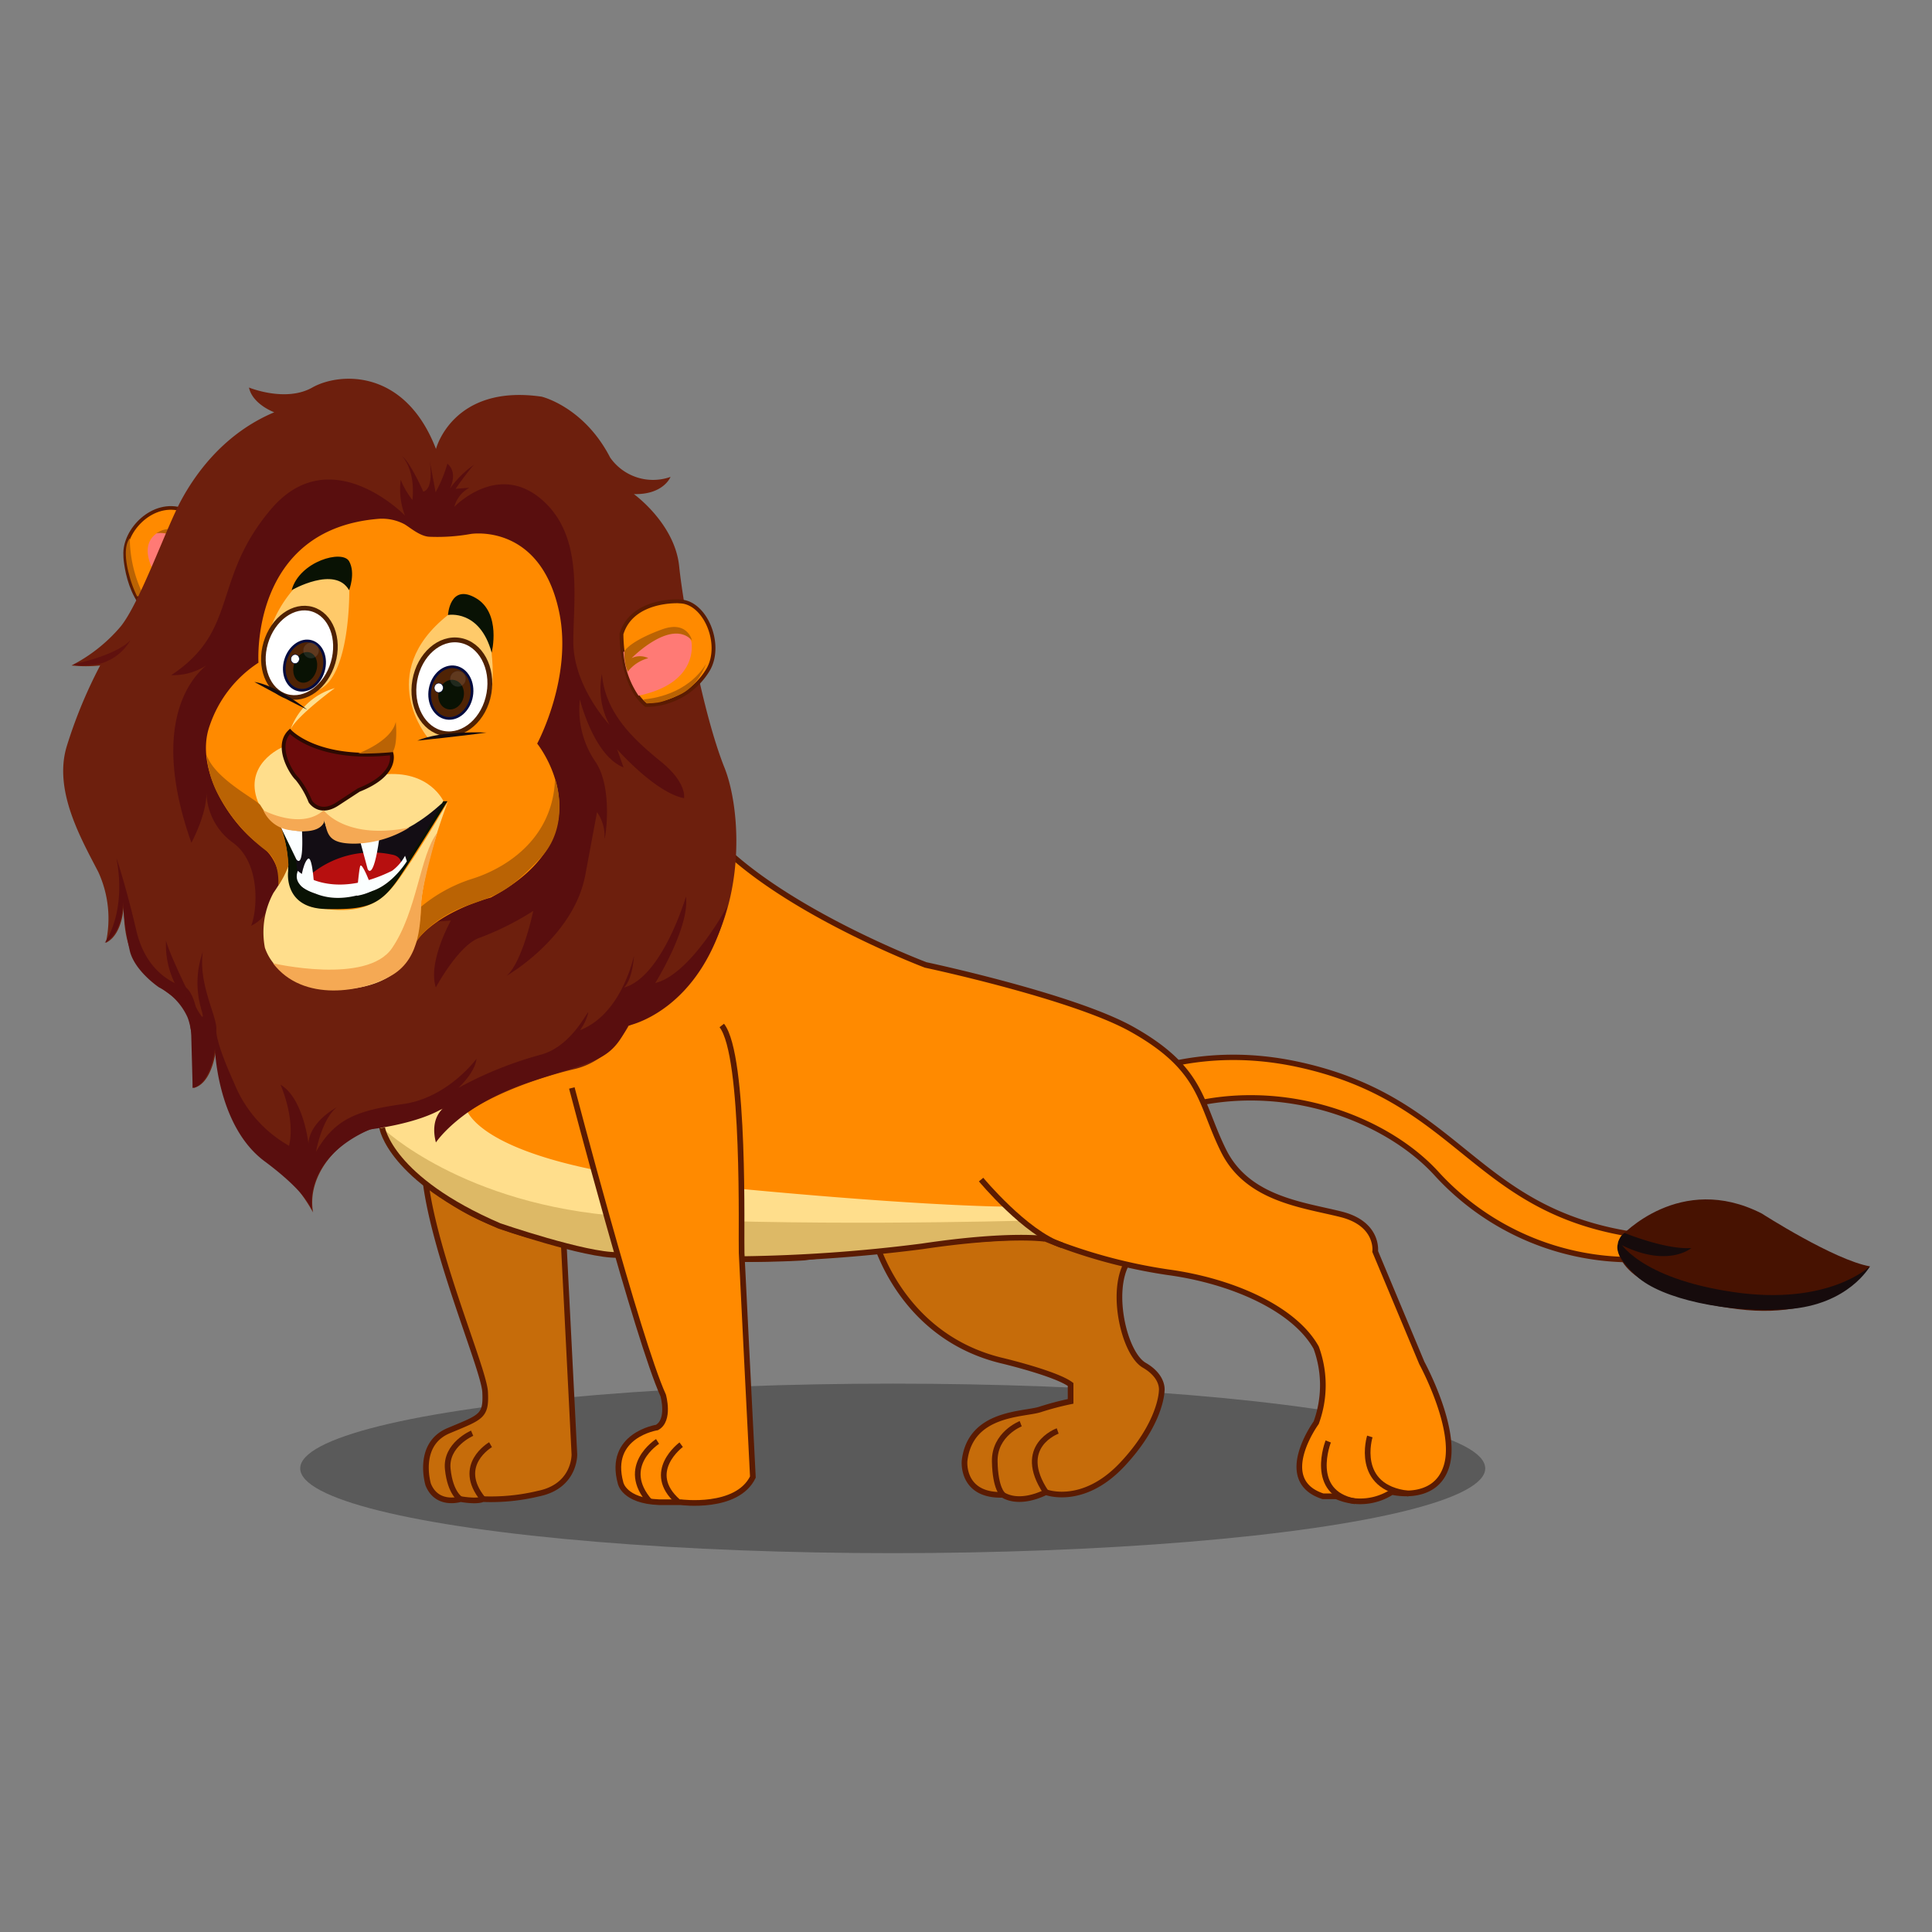 <svg id="Layer_1" data-name="Layer 1" xmlns="http://www.w3.org/2000/svg" viewBox="0 0 256 256"><rect x="0" y="0" width="256" height="256" fill="#808080" stroke="none"/><defs><style>.cls-1{opacity:0.3;}.cls-10,.cls-2,.cls-27,.cls-4,.cls-5{fill:#ff8a00;}.cls-2,.cls-27,.cls-29,.cls-3,.cls-4,.cls-5{stroke:#5b1b02;}.cls-14,.cls-18,.cls-19,.cls-2,.cls-20,.cls-21,.cls-22,.cls-23,.cls-27,.cls-29,.cls-3,.cls-4,.cls-5{stroke-miterlimit:10;}.cls-2{stroke-width:0.71px;}.cls-3{fill:#c66c0a;}.cls-29,.cls-3,.cls-4{stroke-width:0.75px;}.cls-5{stroke-width:0.48px;}.cls-6{fill:#ff7a75;}.cls-7{fill:#ba6304;}.cls-8{fill:#6d1f0d;}.cls-9{fill:#590e0e;}.cls-11,.cls-15{fill:#ffde8c;}.cls-12{fill:#fbffff;}.cls-13{fill:#130d14;}.cls-14{fill:#6b0a0a;stroke:#2d0901;stroke-width:0.5px;}.cls-15{opacity:0.76;}.cls-16{fill:#091204;}.cls-17{fill:#b70f0f;}.cls-18,.cls-19,.cls-21,.cls-22,.cls-23{fill:#fff;}.cls-18,.cls-19{stroke:#4f2102;}.cls-18{stroke-width:0.64px;}.cls-19{stroke-width:0.61px;}.cls-20{fill:#4f2305;stroke-width:0.35px;}.cls-20,.cls-21,.cls-22,.cls-23{stroke:#020b3f;}.cls-21{stroke-width:0.07px;}.cls-22{stroke-width:0.12px;opacity:0.1;}.cls-23{stroke-width:0.07px;}.cls-24{fill:#160b0c;}.cls-25{fill:#60110e;}.cls-26{fill:#f5a954;}.cls-27{stroke-width:0.51px;}.cls-28{fill:#ddb966;}.cls-29{fill:none;}.cls-30{fill:#471201;}</style></defs><ellipse class="cls-1" cx="118.29" cy="194.57" rx="78.51" ry="11.23"/><path class="cls-2" d="M133.82,153.56S148.2,136,171.81,141s23.35,22,50.78,23.16l-.62,2.27a35,35,0,0,1-31.65-10.95c-10.07-11-35.75-17-52.07,4l-3.32.61-3-4.63Z"/><path class="cls-3" d="M115.84,163.91s3.23,13.18,17.08,16.42c0,0,7,1.67,8.94,3.12v2.24a38.27,38.27,0,0,0-4.05,1.07c-2.19.71-9.24.35-10,6.81,0,0-.47,4.68,5.09,4.5,0,0,1.9,1.48,5.69-.35,0,0,4.86,1.89,10.07-3.62s5.27-9.77,5.27-9.77.35-1.89-2.31-3.43-4.56-9.78-2.25-13.63-1.23-7.49-1.23-7.49l-15.59-2.9-10.94,1.49Z"/><path class="cls-3" d="M74.5,160.89l1.61,31.83s.11,4.2-4.75,5.19a26.92,26.92,0,0,1-7.4.73s-.57.39-2.93,0c0,0-3.11,1-4.29-1.93,0,0-1.63-5.32,2.71-7.14s5-1.88,4.83-5.13-7.64-20.21-8.08-30Z"/><path class="cls-4" d="M47.72,138.35s-.51,14.19,14.41,22.21,44.36,6.08,44.36,6.08,27.81-3.57,32-2.51a70.28,70.28,0,0,0,16.22,4.44c8.59,1.16,16.8,4.83,19.69,10a14.42,14.42,0,0,1,0,9.95s-5.58,7.65.91,9.75h1.62a.71.71,0,0,1,.32.07,7.74,7.74,0,0,0,7.19-.65s5.8,1.44,7.25-3.48-3.29-13.61-3.29-13.61l-6.18-14.77s.49-3.67-4.53-4.93-12.36-2-15.55-8.4-2.67-10.8-12.16-16.12c-7.82-4.38-27.32-8.52-27.32-8.52s-22.86-8.62-30.26-19.55C92.36,108.35,47.55,130.36,47.72,138.35Z"/><path class="cls-5" d="M22,82.24s4.61-3.76,6.62-7.21c0,0,.62-5.73-4.4-7.46-3.9-1.34-7.82,2.63-7.63,6C16.54,73.53,16.9,81.15,22,82.24Z"/><path class="cls-6" d="M21,70.51s3.92-1.63,6.6,5.72a11,11,0,0,1-5.11,2.58S17.07,72.88,21,70.51Z"/><path class="cls-7" d="M20.71,70.67s4.15-.92,5.67,5.53a4.88,4.88,0,0,0,.9-.71,31.82,31.82,0,0,0-1.61-3.18C25.15,71.49,23.18,69,20.71,70.67Z"/><path class="cls-7" d="M17.2,71.32a17.11,17.11,0,0,0,1.69,7.3l-.71.42a14,14,0,0,1-1.07-2.89S16.07,72.75,17.2,71.32Z"/><path class="cls-8" d="M57.77,59.49s2.21-8.64,14-6.93c0,0,5.6,1.32,9.08,8.07a6.93,6.93,0,0,0,8,2.56s-.92,2.38-4.86,2.28c0,0,5.41,3.88,6,9.54s3.15,19.58,6,26.69,3.5,27-12.69,34.22c0,0-2.3,4.56-7.1,5.72,0,0-14.29,3.12-18.34,9.75,0,0-.74-3,1.12-4.64,0,0-2.46,1.92-7.87,2.48s-10.6,6.07-9.62,11.42c0,0-2.77-5.09-5.89-6.53s-7.18-10.74-7-16.45,1.14,5.44-2.92,6.49c0,0,.76-9-1.9-11.4s-7.73-3.84-7.35-13.26c0,0,0,4.29-2.41,5.43a14.79,14.79,0,0,0-1-9.4c-2.28-4.4-5.95-10.78-4.18-16.63a63.07,63.07,0,0,1,4.43-10.72,18.15,18.15,0,0,1-3.8,0A21.17,21.17,0,0,0,16,83C18.57,79.8,22,70,24,66.3s5.8-8.92,12.34-11.67c0,0-2.88-1.05-3.35-3.28,0,0,4.86,2,8.39,0S53.63,48.75,57.77,59.49Z"/><path class="cls-9" d="M53.66,68.31s-9.85-10.14-17.74-.85-4.22,16.05-13.23,22a8.05,8.05,0,0,0,5.21-1.69S18.75,93,25.36,111.67c0,0,2-3.66,2-6.62a8.41,8.41,0,0,0,3.52,6.62c3.66,2.68,3.24,8.87,2.4,11a4.83,4.83,0,0,0,2.67-3.52l15.35,3.52,8.45-.7s-3.1,5.49-2,8.87c0,0,3.09-5.77,5.91-6.62a37.88,37.88,0,0,0,7-3.52s-1.41,6.76-3.52,8.59c0,0,8.87-5.07,10.42-13.37l1.55-8.31h0a5.53,5.53,0,0,1,1,3.24c-.14,1.69,1.41-6.2-1.27-10a12.18,12.18,0,0,1-2-8.17s1.83,7.47,5.78,9l-.85-2.4s5.07,5.77,8.87,6.48c0,0,.42-2-3-4.79s-7.46-6.33-7.88-11.68a10.11,10.11,0,0,0,1,6.75s-4.79-5.06-4.79-11,1.41-14.22-4.37-19-11.4,1.12-11.4,1.12a4,4,0,0,1,2-2.53l-1.83.14s1.37-2,2.43-3.19a13.5,13.5,0,0,0-4.08,4.59s2.53-3,.56-4.74a17.51,17.51,0,0,1-1.56,3.79L56.93,61s.65,3.72-.84,4.15c0,0-1.7-3.87-2.82-4.71,0,0,1.8,1.72,1.38,5.81a10.62,10.62,0,0,1-1.55-2.68A9.61,9.61,0,0,0,53.66,68.31Z"/><path class="cls-10" d="M34.25,87.81s-1.18-17.74,16-19.07a6.38,6.38,0,0,1,3.34.72c.75.44,2,1.56,3.24,1.66a25,25,0,0,0,5.56-.37s9.27-1.52,11.72,10.44c1.77,8.65-2.93,17.34-2.93,17.34s9.67,12-6.15,20.4c0,0-8.8,2.23-10.85,7.52L39,124.12l-2-6.23a6.35,6.35,0,0,0-2.76-6.08c-3.47-2.49-8.61-9.81-6.43-15.73A16.1,16.1,0,0,1,34.25,87.81Z"/><path class="cls-11" d="M38.22,114.69s-.48,5,3.69,5.6,7.68.64,10.73-3.52,6.72-10.57,6.72-10.57-3.52,9-3.68,15-3.52,10.09-12,9.93c0,0-6.82-.43-8.58-5.55a10.93,10.93,0,0,1,1.14-7.28A18.48,18.48,0,0,0,38.22,114.69Z"/><path class="cls-12" d="M39.77,111.47s2.7,2,9.21,1.18S55,108.43,55,108.43H43.46l-4.14.32Z"/><path class="cls-13" d="M38.1,111.47l.51,4.67,2.13,3.14h5.87l4.43-1,2.87-3.64s4.35-6.77,4.88-8.15l-2.06-.34-11,.34S37.09,107.55,38.1,111.47Z"/><path class="cls-11" d="M37.34,99.05s-5.1,2.18-3.18,7.15,7.6,4.39,8.76,2.76v-2s-.58,4,2.69,4.42,7.79-.12,13.18-5.16c0,0-1.85-4.26-8.09-3.59l-8.84-1Z"/><path class="cls-14" d="M38.42,96.91s3.66,4,13.44,2.9c0,0,1,2.77-4.32,4.87l-2.8,1.83c-2.43,1.61-3.62-.31-3.62-.31a11.71,11.71,0,0,0-1.74-3C38.61,102.51,36.37,98.86,38.42,96.91Z"/><path class="cls-15" d="M56.7,97.77s-7.16-8.49,2.66-16.28c0,0,4.82-1.67,5.51,2.9C66.64,96,62.39,95.26,61.06,97.26Z"/><path class="cls-16" d="M59.36,81.49s4.21-.79,5.79,5c0,0,1.32-5.27-2.11-7.25S59.36,81.49,59.36,81.49Z"/><path class="cls-15" d="M34.89,88.51a16.34,16.34,0,0,1,4-10.44c4.19-4.72,7.39.13,7.39.13s.18,11.26-4,13.18Z"/><path class="cls-11" d="M61.65,146.52s.49,7.39,29.84,10.36,41.55,3,41.55,3l5.41,4.3a101.22,101.22,0,0,0-15,.6c-9.06,1-20.94,2.47-25.31,2.11s-20.11-.57-25.6-2.55c0,0-12.18-2.38-19.78-11.14A10.34,10.34,0,0,1,50,148l5.06-.5Z"/><path class="cls-16" d="M46.26,78.2s.89-2.25,0-3.83-6.57,0-7.62,3.83C38.64,78.2,44.38,74.9,46.26,78.2Z"/><path class="cls-17" d="M40.74,116.24a12.72,12.72,0,0,1,11.2-3s1.83.22,1,2.13-7.58,3.3-7.58,3.3l-4.61-.36Z"/><path class="cls-16" d="M37.18,109.56a15.89,15.89,0,0,1,1,5.89s-.68,4.87,5,5,7.33-.57,9.9-4.43,6.21-9.85,6.21-9.85h-.57s-4.53,8.62-7.57,10.76-8.07,3.06-11.45.19a35.76,35.76,0,0,1-.59-4.38C39.18,111.46,37.18,109.56,37.18,109.56Z"/><path class="cls-12" d="M37.18,109.56l2.08,4.29s1,1.62.76-3.73A7.27,7.27,0,0,1,37.18,109.56Z"/><path class="cls-12" d="M47.72,111.46l1,3.71s.73,1.66,1.53-4C50.24,111.14,48.27,111.47,47.72,111.46Z"/><path class="cls-12" d="M39.77,117.15s.3-2.66,1-3.33.91,4.51.91,4.51S39.87,117.69,39.77,117.15Z"/><path class="cls-12" d="M47.27,118.69s.26-3.23.45-3.9,1.33,2.13,1.64,3.22A6.51,6.51,0,0,1,47.27,118.69Z"/><path class="cls-12" d="M39.47,115.39s4.18,4.09,12.47,0a5.9,5.9,0,0,0,1.73-2l.24.73s-1.83,3-4.55,3.93c-2.09.68-4.77,1.52-7.65.32C41.71,118.33,38.61,117.57,39.47,115.39Z"/><ellipse class="cls-18" cx="59.88" cy="91.01" rx="6.26" ry="4.99" transform="translate(-40.21 134.04) rotate(-79.92)"/><ellipse class="cls-19" cx="39.68" cy="86.5" rx="6.02" ry="4.65" transform="translate(-54.51 100.14) rotate(-73.6)"/><ellipse class="cls-20" cx="59.74" cy="91.77" rx="3.44" ry="2.79" transform="translate(-41.07 134.53) rotate(-79.92)"/><ellipse class="cls-16" cx="59.77" cy="92.04" rx="1.98" ry="1.68" transform="translate(-44.12 127.39) rotate(-75.79)"/><ellipse class="cls-21" cx="58.14" cy="91.14" rx="0.62" ry="0.59" transform="translate(-38.87 138.86) rotate(-83.66)"/><circle class="cls-22" cx="60.68" cy="89.95" r="1.04"/><ellipse class="cls-20" cx="40.34" cy="88.2" rx="3.32" ry="2.61" transform="translate(-55.66 101.99) rotate(-73.6)"/><ellipse class="cls-16" cx="40.44" cy="88.43" rx="2.07" ry="1.54" transform="translate(-55.81 102.26) rotate(-73.6)"/><ellipse class="cls-23" cx="39.11" cy="87.32" rx="0.6" ry="0.56" transform="translate(-52 116.55) rotate(-83.66)"/><circle class="cls-22" cx="41.22" cy="86.19" r="1.04"/><path class="cls-7" d="M47.44,99.85s4.42-1.6,5-4.19c0,0,.32,2.9-.42,4A44,44,0,0,1,47.44,99.85Z"/><path class="cls-7" d="M55.74,120.19a20.07,20.07,0,0,1,6.81-3.74c4.06-1.26,10.71-5,11-13.26,0,0,2.21,6.17-2,10.57s-5.5,4.79-9.51,6.18-6.55,4-7,5.16C55,125.1,55.94,121.31,55.74,120.19Z"/><path class="cls-7" d="M36.87,117.35a11.07,11.07,0,0,0,1.35-2.66,17.88,17.88,0,0,0-1-5.13c-.31-.59-.73.34-2.72-2.87-.45-.73-6.12-3.5-7.12-6.69A13.43,13.43,0,0,0,29,105.46a22.29,22.29,0,0,0,6.28,7.28C37.18,114.15,36.87,117.35,36.87,117.35Z"/><path class="cls-11" d="M38.5,96.66a8.7,8.7,0,0,1,5.87-5.48S39.33,94.85,38.5,96.66Z"/><path class="cls-24" d="M55.3,98.14s5.87-.6,9.17-1.07C64.47,97.07,58.43,96.76,55.3,98.14Z"/><path class="cls-24" d="M33.7,90.36s4.4,2.42,7,3.67C40.66,94,36.66,90.79,33.7,90.36Z"/><path class="cls-25" d="M9.79,88s5.61-1.12,7.51-3.2A6.71,6.71,0,0,1,13.05,88S10.19,88.43,9.79,88Z"/><path class="cls-9" d="M13.88,124.93s2.95-3.92,1.54-11.25c0,0,1.15,3.26,2.66,9.68s6.36,7.37,6.36,7.37,1.71.54,1.94,6.25-.84,7.18-.84,7.18.43-6.68-.71-9.4a8.25,8.25,0,0,0-3.76-3.93s-3.11-2.07-3.84-4.71a38.65,38.65,0,0,1-.94-6.62S16.38,123.6,13.88,124.93Z"/><path class="cls-9" d="M22,124.62a11.55,11.55,0,0,0,1.43,6.18l1.31,1.64.59,4.34.2,7.38s2.28-.21,2.95-5.2c0,0,.29,10.23,6.56,14.9s6.35,6.79,6.35,6.79-1.64-6.87,7.62-11c0,0,6.38-.7,9.87-2.91,0,0-2,1.24-1.12,4.64,0,0,3.25-4.94,12.18-7.93s10.91-2.67,13.26-7.54c0,0,9.68-1.82,13.16-15.81,0,0-4.81,9-9.54,10.16,0,0,4.59-7.36,4.07-11.45,0,0-3.12,10.66-8.22,12.05,0,0,.95-.7,1.28-3.6s-.66,6.73-7.09,9.24a7,7,0,0,0,1.07-2.22c.14-.91-1.93,4.25-6.19,5.45a50,50,0,0,0-11,4.42s2.2-2,2.4-3.86c0,0-3.76,5.16-9.71,6s-9,1.85-11.56,6.33c0,0,.74-4.3,2.76-5.9,0,0-3.58,1.86-3.76,4.81,0,0-.65-6-3.7-7.8,0,0,2,4.48,1.13,8.09A16.67,16.67,0,0,1,31,143.45s-2.45-5.26-2.33-7-2.42-6.05-1.79-10.34a12.24,12.24,0,0,0-.27,7.39c0,.1.05.2.08.31C27.94,138.08,22.29,126.25,22,124.62Z"/><path class="cls-26" d="M34.89,107.36s5,2.68,8,0c0,0,2.88,4,11.33,2.3A14.22,14.22,0,0,1,47,111.79c-3.41,0-3.61-1.13-4-3.12,0,0-.09,2-4.36,1.35A4.46,4.46,0,0,1,34.89,107.36Z"/><path class="cls-26" d="M36.18,127.64s12.42,2.88,15.76-2,3.69-12.31,6-15.3c0,0-1.93,6.5-2.1,9.06s0,7.5-3.87,9.8S40.14,132.87,36.18,127.64Z"/><path class="cls-27" d="M82.35,84s-.1,6.77,3.24,9.41a9.62,9.62,0,0,0,8.26-4.71c1.91-3.35-.39-8.83-3.65-9C90.2,79.66,83.79,79.26,82.35,84Z"/><path class="cls-6" d="M91.61,85s1.18,5.47-7,7.18a11.72,11.72,0,0,1-2-5.77S89.71,80.47,91.61,85Z"/><path class="cls-7" d="M83.18,89a5.1,5.1,0,0,1,2.72-1.79,2.5,2.5,0,0,0-2.21,0s5.21-5.32,8-2.36c0,0-.62-2.74-4.08-1.41,0,0-3.77,1.31-4.86,2.82A6.14,6.14,0,0,0,83.18,89Z"/><path class="cls-7" d="M85.34,92.67c0,.09-.21.07.09.28l.27.26c1.77-.12,1.6,0,4.2-1.08S93.54,88,93.54,88C91,92.06,86.33,92.57,85.34,92.67Z"/><path class="cls-28" d="M50.64,149.44s10.65,10.28,32,11.74,53.19.56,53.19.56l2.61,2.39s-8.79.08-13.25.63-23.6,2.88-27,2.08l-16.35-.56s-18.38-1.95-26.4-10.49C55.43,155.79,51.79,152.87,50.64,149.44Z"/><path class="cls-4" d="M75.77,144.16s8.72,33.29,12.11,40.75c0,0,.93,3.27-.83,4.24,0,0-6.57,1-4.82,7.36,0,0,.44,2.36,5.09,2.54h2.89s7.44,1,9.55-3.33c0,0-1.4-27.6-1.49-29.7s.52-26.11-2.63-30.14"/><path class="cls-29" d="M181.51,190.34s-2.12,6.77,5.14,7.57"/><path class="cls-29" d="M176,191s-2.71,6.78,3.56,7.94"/><path class="cls-29" d="M90.26,191.43s-4.89,3.6-.43,7.54"/><path class="cls-29" d="M87.13,191s-5.17,3.29-1,8"/><path class="cls-29" d="M65,191.43s-4.69,2.7-1,7.21"/><path class="cls-29" d="M62.56,189.91s-3.56,1.52-3.23,4.75,1.7,4,1.7,4"/><path class="cls-29" d="M140.15,189.61s-5.63,2-1.57,8.11"/><path class="cls-29" d="M135.25,188.65s-3.51,1.36-3.44,5,1.08,4.41,1.08,4.41"/><path class="cls-4" d="M130,156.3s5.91,7.12,10.72,8.7"/><path class="cls-29" d="M50.64,149.44s1.06,6.77,15.52,13c0,0,11.47,3.94,15.67,3.85"/><path class="cls-29" d="M98.18,166.84a207.19,207.19,0,0,0,24-1.69c11.52-1.72,16.26-1,16.26-1"/><path class="cls-30" d="M214.81,163.8s7.78-8.55,18.64-3c0,0,9.58,6.16,14.33,7,0,0-4.88,7.25-17.48,5.67S212.83,167.14,214.81,163.8Z"/><path class="cls-24" d="M214.52,164.43s2.53,4.93,15.19,6.78,18.07-3.43,18.07-3.43-2.81,5.12-10.87,5.69-16.8-1.38-20-4.33S214.24,165.06,214.52,164.43Z"/><path class="cls-24" d="M215.25,163.37s5.49,2.25,8.86,2c0,0-3.2,2.8-9.73-.64A2.33,2.33,0,0,1,215.25,163.37Z"/></svg>